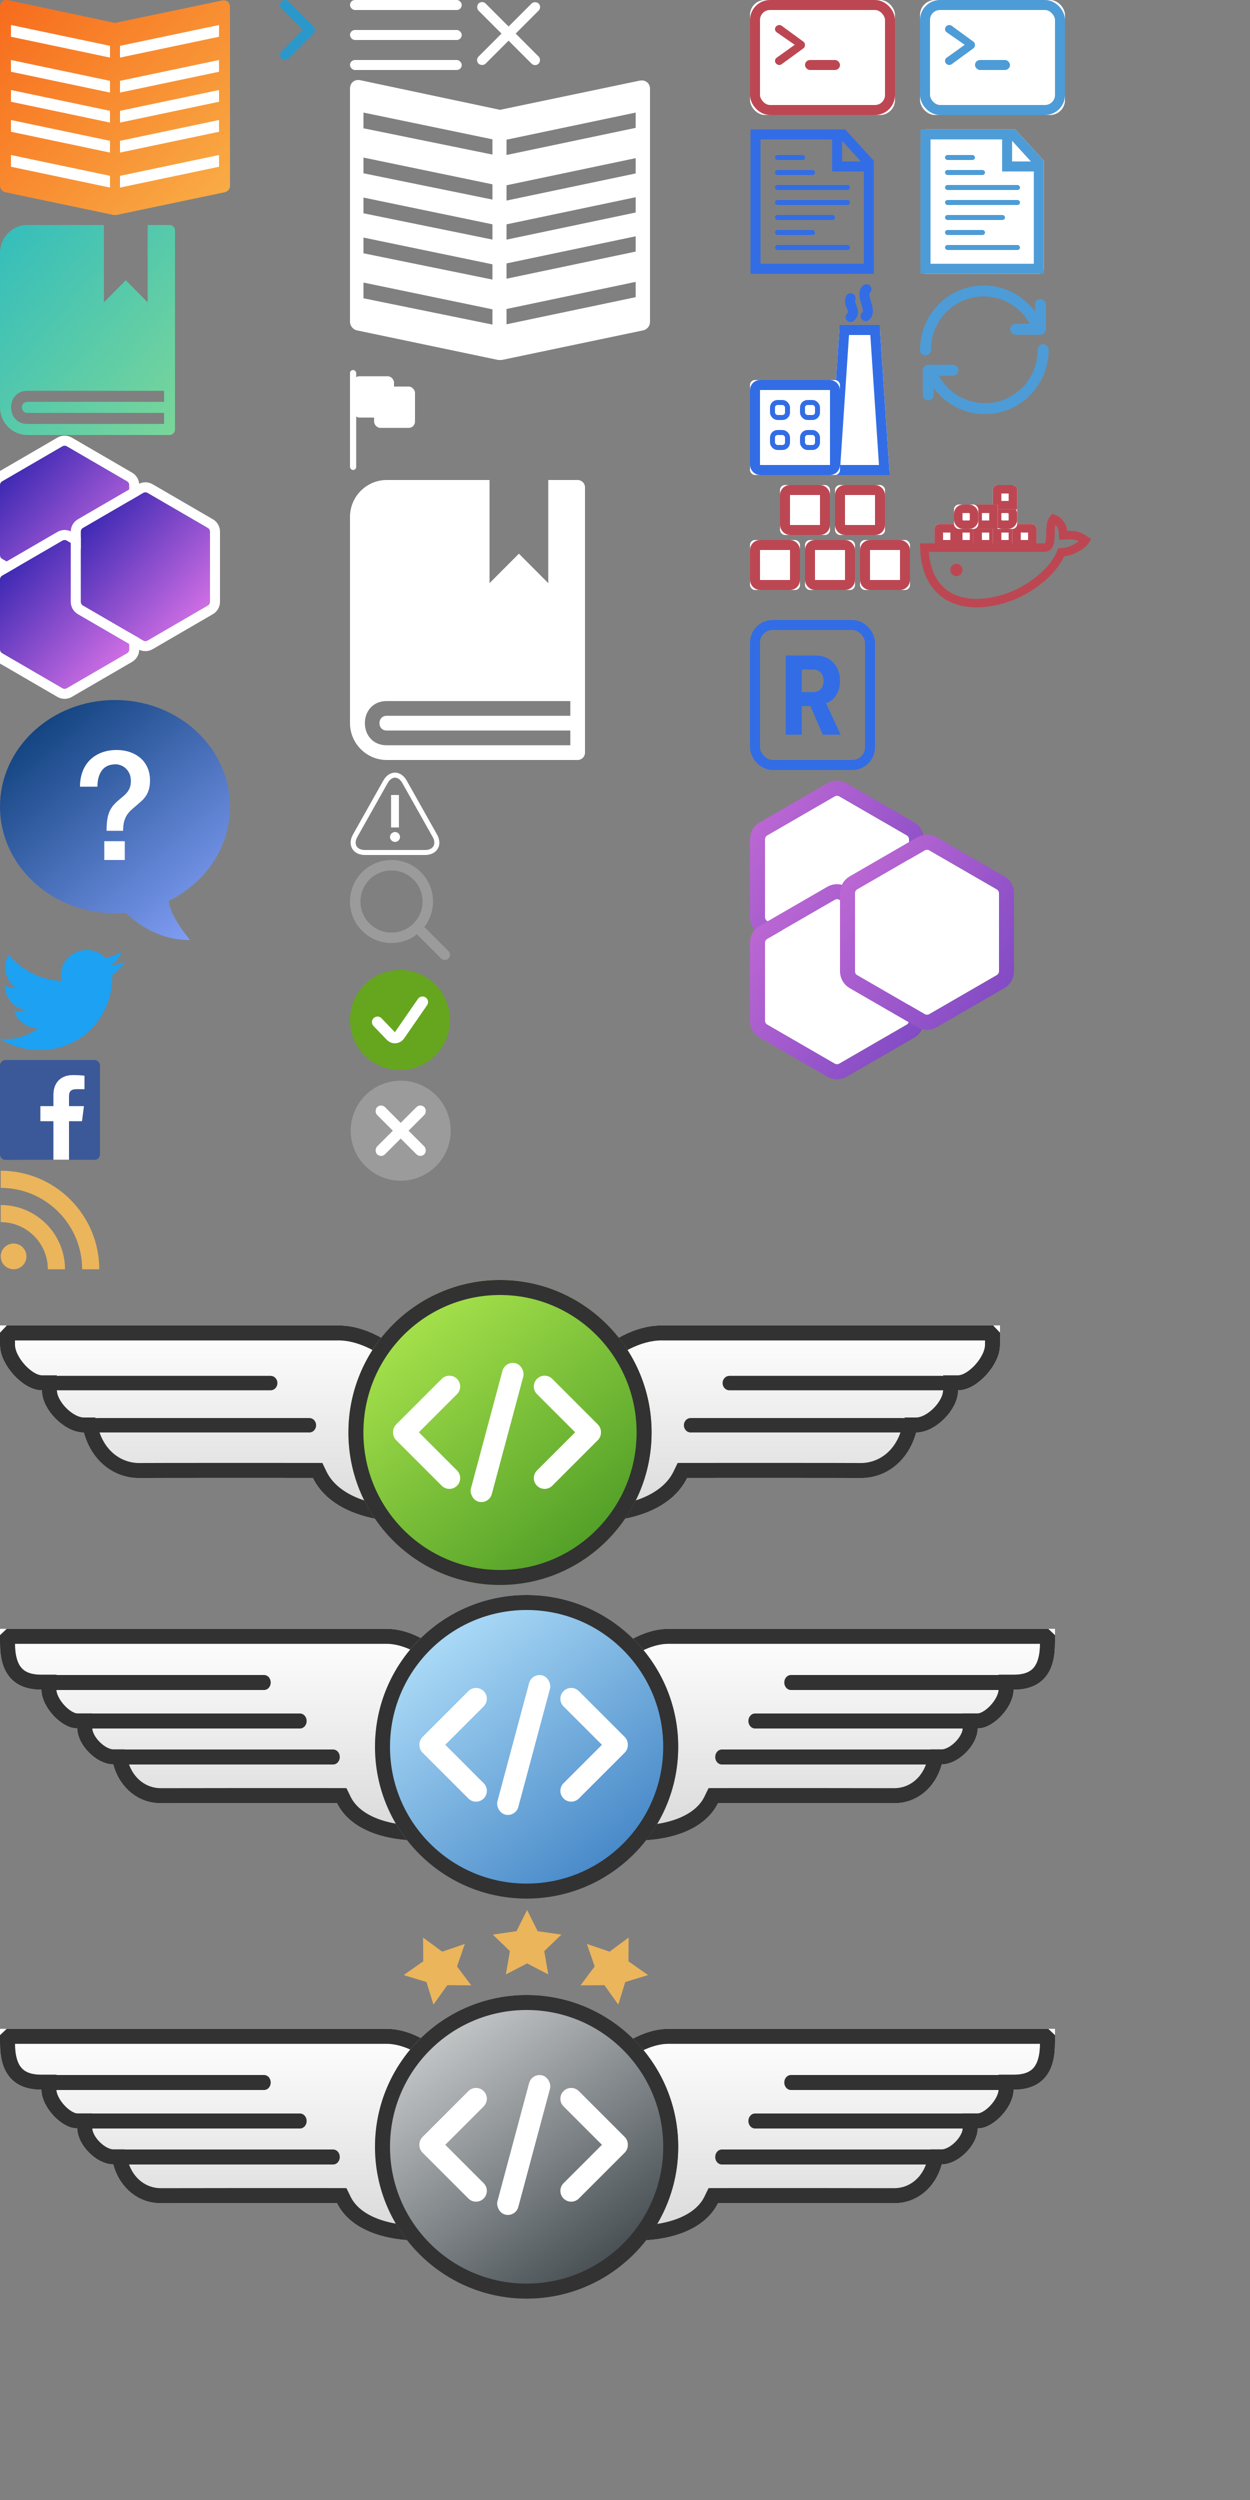 <?xml version="1.0" encoding="UTF-8"?>
<svg width="250px" height="500px" viewBox="0 0 250 500" version="1.1" xmlns="http://www.w3.org/2000/svg" xmlns:xlink="http://www.w3.org/1999/xlink">
    <rect x="0" y="0" width="250" height="500" fill="#808080" stroke="none"/>
    <!-- Generator: Sketch 46.2 (44496) - http://www.bohemiancoding.com/sketch -->
    <title>main_spritesheet</title>
    <desc>Created with Sketch.</desc>
    <defs>
        <linearGradient x1="164.287%" y1="156.928%" x2="0%" y2="0%" id="linearGradient-1">
            <stop stop-color="#FAD961" offset="0%"></stop>
            <stop stop-color="#F76B1C" offset="100%"></stop>
        </linearGradient>
        <linearGradient x1="0%" y1="0%" x2="100%" y2="100%" id="linearGradient-2">
            <stop stop-color="#33BDBC" offset="0%"></stop>
            <stop stop-color="#7AD699" offset="100%"></stop>
        </linearGradient>
        <linearGradient x1="0%" y1="0%" x2="80.439%" y2="100%" id="linearGradient-3">
            <stop stop-color="#01356D" offset="0%"></stop>
            <stop stop-color="#7F9CF3" offset="100%"></stop>
        </linearGradient>
        <linearGradient x1="11.823%" y1="0%" x2="94.182%" y2="86.988%" id="linearGradient-4">
            <stop stop-color="#3023AE" offset="0%"></stop>
            <stop stop-color="#D571E6" offset="100%"></stop>
        </linearGradient>
        <path d="M13.356,0.252 L25.417,7.261 L25.417,7.261 C25.682,7.416 25.845,7.699 25.845,8.006 L25.845,22.036 L25.845,22.036 C25.845,22.342 25.682,22.626 25.417,22.78 L13.356,29.79 L13.356,29.79 C13.088,29.946 12.757,29.946 12.49,29.79 L0.429,22.78 L0.429,22.78 C0.163,22.626 1.59872116e-14,22.342 1.33226763e-14,22.036 L3.55271368e-15,8.006 L3.55271368e-15,8.006 C3.55271368e-15,7.699 0.163,7.416 0.429,7.261 L12.49,0.252 L12.49,0.252 C12.757,0.096 13.088,0.096 13.356,0.252 Z" id="path-5"></path>
        <path d="M13.356,19.114 L25.417,26.124 L25.417,26.124 C25.682,26.278 25.845,26.562 25.845,26.869 L25.845,40.898 L25.845,40.898 C25.845,41.205 25.682,41.489 25.417,41.643 L13.356,48.653 L13.356,48.653 C13.088,48.809 12.757,48.809 12.49,48.653 L0.429,41.643 L0.429,41.643 C0.163,41.489 1.19904087e-14,41.205 1.19904087e-14,40.898 L3.55271368e-15,26.869 L3.99680289e-15,26.869 C3.99680289e-15,26.562 0.163,26.278 0.429,26.124 L12.49,19.114 L12.49,19.114 C12.757,18.959 13.088,18.959 13.356,19.114 Z" id="path-6"></path>
        <path d="M29.509,9.575 L41.571,16.584 L41.571,16.584 C41.836,16.739 41.999,17.022 41.999,17.329 L41.999,31.359 L41.999,31.359 C41.999,31.665 41.836,31.949 41.571,32.103 L29.509,39.113 L29.509,39.113 C29.242,39.269 28.911,39.269 28.644,39.113 L16.582,32.103 L16.582,32.103 C16.317,31.949 16.154,31.665 16.154,31.359 L16.154,17.329 L16.154,17.329 C16.154,17.022 16.317,16.739 16.582,16.584 L28.644,9.575 L28.644,9.575 C28.911,9.419 29.242,9.419 29.509,9.575 Z" id="path-7"></path>
        <linearGradient x1="50%" y1="0%" x2="50%" y2="100%" id="linearGradient-8">
            <stop stop-color="#FFFFFF" offset="0%"></stop>
            <stop stop-color="#D8D8D8" offset="100%"></stop>
        </linearGradient>
        <path d="M86.54,0 C58.237,1.41751928e-13 23.314,0 18.798,0 C14.282,0 7.672,2.729 3.155,8.569 C10.348,16.763 9.693,14.451 0.001,39.046 C10.651,40.135 20.562,37.553 23.959,30.5 C28.669,30.479 58.153,30.5 58.782,30.521 C62.024,30.5 67.83,28.553 69.766,21.415 C73.637,21.415 78.154,16.87 78.153,12.979 C82.024,12.979 86.54,7.787 86.54,3.894 C86.54,3.461 86.54,3.245 86.54,3.245 C86.54,2.86 86.54,1.779 86.54,0 Z" id="path-9"></path>
        <path d="M86.539,0 C58.236,1.41751928e-13 23.313,0 18.797,0 C14.281,0 7.671,2.729 3.155,8.569 C10.347,16.763 9.693,14.451 3.12638804e-13,39.046 C10.651,40.135 20.561,37.553 23.959,30.5 C28.668,30.479 58.152,30.5 58.781,30.521 C62.023,30.5 67.83,28.553 69.765,21.415 C73.636,21.415 78.153,16.87 78.152,12.979 C82.023,12.979 86.539,7.787 86.539,3.894 C86.539,3.461 86.539,3.245 86.539,3.245 C86.539,2.86 86.539,1.779 86.539,0 Z" id="path-10"></path>
        <linearGradient x1="10.574%" y1="0%" x2="91.484%" y2="100%" id="linearGradient-11">
            <stop stop-color="#B4EC51" offset="0%"></stop>
            <stop stop-color="#429321" offset="100%"></stop>
        </linearGradient>
        <ellipse id="path-12" cx="100" cy="30.497" rx="30.32" ry="30.497"></ellipse>
        <path d="M90.744,0 C66.506,1.20704886e-13 17.263,0 13.396,0 C9.528,0 3.867,2.326 1.13686838e-13,7.305 C6.16,14.29 11.124,21.17 2.823,42.136 C11.944,43.065 20.431,40.864 23.34,34.851 C27.373,34.834 58.147,34.851 58.686,34.869 C61.462,34.851 66.434,33.191 68.092,27.106 C71.407,27.106 75.275,23.232 75.274,19.915 C78.589,19.915 82.456,15.489 82.456,12.17 C87.981,12.17 90.744,9.035 90.744,2.766 C90.744,2.438 90.744,1.516 90.744,0 Z" id="path-13"></path>
        <path d="M90.744,0 C66.506,1.20704886e-13 17.263,0 13.396,0 C9.528,0 3.867,2.326 1.13686838e-13,7.305 C6.16,14.29 11.124,21.17 2.823,42.136 C11.944,43.065 20.431,40.864 23.34,34.851 C27.373,34.834 58.147,34.851 58.686,34.869 C61.462,34.851 66.434,33.191 68.092,27.106 C71.407,27.106 75.275,23.232 75.274,19.915 C78.589,19.915 82.456,15.489 82.456,12.17 C87.981,12.17 90.744,9.035 90.744,2.766 C90.744,2.438 90.744,1.516 90.744,0 Z" id="path-14"></path>
        <linearGradient x1="90.998%" y1="100%" x2="10.049%" y2="0%" id="linearGradient-15">
            <stop stop-color="#3479BF" offset="0%"></stop>
            <stop stop-color="#BDE9FF" offset="100%"></stop>
        </linearGradient>
        <ellipse id="path-16" cx="105.321" cy="30.36" rx="30.321" ry="30.36"></ellipse>
        <path d="M90.744,0 C66.506,1.20704886e-13 17.263,0 13.396,0 C9.528,0 3.867,2.326 1.13686838e-13,7.305 C6.16,14.29 11.124,21.17 2.823,42.136 C11.944,43.065 20.431,40.864 23.34,34.851 C27.373,34.834 58.147,34.851 58.686,34.869 C61.462,34.851 66.434,33.191 68.092,27.106 C71.407,27.106 75.275,23.232 75.274,19.915 C78.589,19.915 82.456,15.489 82.456,12.17 C87.981,12.17 90.744,9.035 90.744,2.766 C90.744,2.438 90.744,1.516 90.744,0 Z" id="path-17"></path>
        <path d="M90.744,0 C66.506,1.20704886e-13 17.263,0 13.396,0 C9.528,0 3.867,2.326 1.13686838e-13,7.305 C6.16,14.29 11.124,21.17 2.823,42.136 C11.944,43.065 20.431,40.864 23.34,34.851 C27.373,34.834 58.147,34.851 58.686,34.869 C61.462,34.851 66.434,33.191 68.092,27.106 C71.407,27.106 75.275,23.232 75.274,19.915 C78.589,19.915 82.456,15.489 82.456,12.17 C87.981,12.17 90.744,9.035 90.744,2.766 C90.744,2.438 90.744,1.516 90.744,0 Z" id="path-18"></path>
        <linearGradient x1="89.955%" y1="100%" x2="14.933%" y2="0%" id="linearGradient-19">
            <stop stop-color="#313A3F" offset="0%"></stop>
            <stop stop-color="#D5D7D8" offset="100%"></stop>
        </linearGradient>
        <ellipse id="path-20" cx="105.321" cy="47.36" rx="30.321" ry="30.36"></ellipse>
        <path d="M18.867,8 L24.996,8 L24.996,8 C25.522,8 25.958,8.408 25.993,8.933 L27.86,36.933 L27.86,36.933 C27.897,37.485 27.48,37.961 26.929,37.998 C26.907,37.999 26.884,38 26.862,38 L17,38 L17,38 C16.448,38 16,37.552 16,37 C16,36.978 16.001,36.956 16.002,36.933 L17.869,8.933 L17.869,8.933 C17.904,8.408 18.34,8 18.867,8 Z" id="path-21"></path>
        <rect id="path-22" x="0" y="19" width="18" height="19" rx="1"></rect>
        <rect id="path-23" x="4" y="23" width="4" height="4" rx="1"></rect>
        <rect id="path-24" x="4" y="29" width="4" height="4" rx="1"></rect>
        <rect id="path-25" x="10" y="23" width="4" height="4" rx="1"></rect>
        <rect id="path-26" x="10" y="29" width="4" height="4" rx="1"></rect>
        <rect id="path-27" x="0" y="11" width="10" height="10" rx="1"></rect>
        <rect id="path-28" x="11" y="11" width="10" height="10" rx="1"></rect>
        <rect id="path-29" x="22" y="11" width="10" height="10" rx="1"></rect>
        <rect id="path-30" x="6" y="0" width="10" height="10" rx="1"></rect>
        <rect id="path-31" x="17" y="0" width="10" height="10" rx="1"></rect>
        <path d="M0.983,7.816 L4.857,7.816 L4.857,12.701 L0,12.701 L0,8.799 L1.11022302e-16,8.799 C4.45371888e-17,8.256 0.44,7.816 0.983,7.816 Z" id="path-32"></path>
        <rect id="path-33" x="3.886" y="7.816" width="4.857" height="4.885"></rect>
        <rect id="path-34" x="7.771" y="7.816" width="4.857" height="4.885"></rect>
        <rect id="path-35" x="11.657" y="7.816" width="4.857" height="4.885"></rect>
        <path d="M15.543,7.816 L19.417,7.816 L19.417,7.816 C19.96,7.816 20.4,8.256 20.4,8.799 L20.4,12.701 L15.543,12.701 L15.543,7.816 Z" id="path-36"></path>
        <rect id="path-37" x="11.657" y="3.908" width="4.857" height="4.885" rx="0.983"></rect>
        <path d="M12.64,0 L15.531,0 L15.531,1.11022302e-16 C16.074,1.1294632e-17 16.514,0.44 16.514,0.983 L16.514,4.885 L11.657,4.885 L11.657,0.983 L11.657,0.983 C11.657,0.44 12.097,2.10749973e-16 12.64,1.11022302e-16 Z" id="path-38"></path>
        <rect id="path-39" x="7.771" y="3.908" width="4.857" height="4.885"></rect>
        <rect id="path-40" x="3.886" y="3.908" width="4.857" height="4.885" rx="0.983"></rect>
        <rect id="path-41" x="0" y="0" width="29" height="23" rx="3"></rect>
        <path d="M19.042,0.878 L1.076,0.878 L1.076,0.878 C0.539,0.878 0.103,1.313 0.103,1.85 L0.103,28.779 L0.103,28.779 C0.103,29.316 0.539,29.752 1.076,29.752 L23.788,29.752 L23.788,29.752 C24.325,29.752 24.76,29.316 24.76,28.779 L24.76,7.158 L19.042,0.878 Z" id="path-42"></path>
        <rect id="path-43" x="0" y="0" width="29" height="23" rx="3"></rect>
        <linearGradient x1="230.326%" y1="191.133%" x2="-18.642%" y2="0%" id="linearGradient-44">
            <stop stop-color="#3023AE" offset="0%"></stop>
            <stop stop-color="#C86DD7" offset="100%"></stop>
        </linearGradient>
        <path d="M14.831,0.249 L28.37,8.076 L28.37,8.076 C28.636,8.23 28.8,8.514 28.8,8.822 L28.8,24.478 L28.8,24.478 C28.8,24.786 28.636,25.07 28.37,25.224 L14.831,33.051 L14.831,33.051 C14.564,33.205 14.236,33.205 13.969,33.051 L0.43,25.224 L0.43,25.224 C0.164,25.07 1.28785871e-14,24.786 1.28785871e-14,24.478 L3.99680289e-15,8.822 L3.55271368e-15,8.822 C2.66453526e-15,8.514 0.164,8.23 0.43,8.076 L13.969,0.249 L13.969,0.249 C14.236,0.095 14.564,0.095 14.831,0.249 Z" id="path-45"></path>
        <path d="M14.831,20.949 L28.37,28.776 L28.37,28.776 C28.636,28.93 28.8,29.214 28.8,29.522 L28.8,45.178 L28.8,45.178 C28.8,45.486 28.636,45.77 28.37,45.924 L14.831,53.751 L14.831,53.751 C14.564,53.905 14.236,53.905 13.969,53.751 L0.43,45.924 L0.43,45.924 C0.164,45.77 1.687539e-14,45.486 1.55431223e-14,45.178 L3.99680289e-15,29.522 L4.4408921e-15,29.522 C4.4408921e-15,29.214 0.164,28.93 0.43,28.776 L13.969,20.949 L13.969,20.949 C14.236,20.795 14.564,20.795 14.831,20.949 Z" id="path-46"></path>
        <path d="M32.831,11.049 L46.37,18.876 L46.37,18.876 C46.636,19.03 46.8,19.314 46.8,19.622 L46.8,35.278 L46.8,35.278 C46.8,35.586 46.636,35.87 46.37,36.024 L32.831,43.851 L32.831,43.851 C32.564,44.005 32.236,44.005 31.969,43.851 L18.43,36.024 L18.43,36.024 C18.164,35.87 18,35.586 18,35.278 L18,19.622 L18,19.622 C18,19.314 18.164,19.03 18.43,18.876 L31.969,11.049 L31.969,11.049 C32.236,10.895 32.564,10.895 32.831,11.049 Z" id="path-47"></path>
    </defs>
    <g id="Page-1" stroke="none" stroke-width="1" fill="none" fill-rule="evenodd">
        <g id="main_spritesheet">
            <g id="Group-12">
                <path d="M44.467,0.088 L23,4.581 L1.533,0.023 C0.645,-0.128 0,0.473 0,1.326 L0,37.14 C0,37.726 0.447,38.312 1.022,38.442 L22.744,43 L22.744,43 C22.895,43 23.091,43 23.256,43 L23.256,43 L44.978,38.442 C45.552,38.312 46,37.791 46,37.14 L46,1.326 C46,0.557 45.36,-0.063 44.467,0.088 Z" id="Shape" fill="url(#linearGradient-1)" fill-rule="nonzero"></path>
                <g id="Group-5" transform="translate(24, 5)" fill="#FFFFFF">
                    <polygon id="Path" points="19.806 15.35 0 19.517 0 17.167 19.806 13"></polygon>
                    <polygon id="Path-Copy-3" points="19.806 21.35 0 25.517 0 23.167 19.806 19"></polygon>
                    <polygon id="Path-Copy-4" points="19.806 28.35 0 32.517 0 30.167 19.806 26"></polygon>
                    <polygon id="Path-Copy" points="19.806 9.35 0 13.517 0 11.167 19.806 7"></polygon>
                    <polygon id="Path-Copy-2" points="19.806 2.35 0 6.517 0 4.167 19.806 0"></polygon>
                </g>
                <g id="Group-5" transform="translate(12, 21.5) scale(-1, 1) translate(-12, -21.5) translate(2, 5)" fill="#FFFFFF">
                    <polygon id="Path" points="19.806 15.35 0 19.517 0 17.167 19.806 13"></polygon>
                    <polygon id="Path-Copy-3" points="19.806 21.35 0 25.517 0 23.167 19.806 19"></polygon>
                    <polygon id="Path-Copy-4" points="19.806 28.35 0 32.517 0 30.167 19.806 26"></polygon>
                    <polygon id="Path-Copy" points="19.806 9.35 0 13.517 0 11.167 19.806 7"></polygon>
                    <polygon id="Path-Copy-2" points="19.806 2.35 0 6.517 0 4.167 19.806 0"></polygon>
                </g>
            </g>
            <path d="M33.906,45 L29.531,45 L29.531,60.474 L25.156,56.053 L20.781,60.474 L20.781,45 L5.469,45 C2.461,45 0,47.487 0,50.526 L0,81.474 C0,84.513 2.461,87 5.469,87 L33.906,87 C34.508,87 35,86.503 35,85.895 C35,75.877 35,69.206 35,46.105 C35,45.497 34.508,45 33.906,45 Z M32.812,80.368 L5.469,80.368 C4.023,80.368 4.021,82.579 5.469,82.579 L32.812,82.579 L32.812,84.789 L5.469,84.789 C1.133,84.789 1.125,78.158 5.469,78.158 L32.812,78.158 L32.812,80.368 Z" id="Shape" fill="url(#linearGradient-2)" fill-rule="nonzero"></path>
            <g id="Group-4" transform="translate(0, 140)">
                <path d="M46,21.329 C46,9.55 35.702,0 23,0 C10.297,0 0,9.55 0,21.329 C0,33.109 10.297,42.658 23,42.658 C23.735,42.658 24.46,42.623 25.177,42.56 C27.388,44.743 31.764,48.037 38.025,48 C38.025,48 34.181,43.581 33.727,40.196 C41.024,36.621 46,29.516 46,21.329" id="Path" fill="url(#linearGradient-3)"></path>
                <path d="M20.86,28.238 L24.956,28.238 L24.956,32 L20.86,32 L20.86,28.238 Z M16,17.343 C16,16.24 16.168,15.237 16.504,14.334 C16.841,13.431 17.33,12.658 17.972,12.016 C18.614,11.374 19.388,10.878 20.295,10.527 C21.202,10.176 22.215,10 23.336,10 C24.274,10 25.145,10.135 25.95,10.406 C26.755,10.677 27.458,11.068 28.059,11.58 C28.66,12.092 29.134,12.729 29.48,13.491 C29.827,14.254 30,15.116 30,16.079 C30,16.782 29.924,17.389 29.771,17.9 C29.618,18.412 29.414,18.853 29.159,19.224 C28.905,19.596 28.614,19.927 28.288,20.218 C27.962,20.508 27.636,20.794 27.31,21.075 C26.923,21.396 26.566,21.707 26.24,22.008 C25.914,22.309 25.629,22.645 25.384,23.016 C25.14,23.388 24.951,23.824 24.819,24.326 C24.686,24.827 24.62,25.439 24.62,26.161 L21.319,26.161 C21.319,25.279 21.365,24.531 21.456,23.919 C21.548,23.307 21.696,22.771 21.9,22.309 C22.103,21.848 22.353,21.441 22.648,21.09 C22.944,20.739 23.295,20.393 23.703,20.052 C24.029,19.771 24.34,19.51 24.635,19.269 C24.931,19.029 25.196,18.763 25.43,18.472 C25.664,18.181 25.848,17.855 25.98,17.494 C26.113,17.133 26.179,16.701 26.179,16.2 C26.179,15.598 26.072,15.081 25.858,14.65 C25.644,14.218 25.384,13.872 25.079,13.611 C24.773,13.351 24.447,13.16 24.1,13.04 C23.754,12.919 23.448,12.859 23.183,12.859 C21.92,12.859 20.988,13.265 20.386,14.078 C19.785,14.891 19.485,15.979 19.485,17.343 L16,17.343 Z" id="?" fill="#FFFFFF"></path>
            </g>
            <g id="Group-2" transform="translate(0, 89)">
                <g id="Polygon">
                    <use fill="url(#linearGradient-4)" fill-rule="evenodd" xlink:href="#path-5"></use>
                    <path stroke="#FFFFFF" stroke-width="2" d="M13.858,-0.613 L25.919,6.397 C26.493,6.73 26.845,7.343 26.845,8.006 L26.845,22.036 C26.845,22.699 26.493,23.312 25.919,23.645 L13.858,30.655 C13.28,30.991 12.566,30.991 11.987,30.655 L-0.074,23.645 C-0.647,23.312 -1,22.699 -1,22.036 L-1,8.006 C-1,7.343 -0.647,6.73 -0.074,6.397 L11.987,-0.613 C12.566,-0.949 13.28,-0.949 13.858,-0.613 Z"></path>
                </g>
                <g id="Polygon-Copy-2">
                    <use fill="url(#linearGradient-4)" fill-rule="evenodd" xlink:href="#path-6"></use>
                    <path stroke="#FFFFFF" stroke-width="2" d="M13.858,18.25 L25.919,25.26 C26.493,25.593 26.845,26.206 26.845,26.869 L26.845,40.898 C26.845,41.562 26.493,42.175 25.919,42.508 L13.858,49.518 C13.28,49.854 12.566,49.854 11.987,49.518 L-0.074,42.508 C-0.647,42.175 -1,41.562 -1,40.898 L-1,26.869 C-1,26.206 -0.647,25.593 -0.074,25.26 L11.987,18.25 C12.566,17.914 13.28,17.914 13.858,18.25 Z"></path>
                </g>
                <g id="Polygon-Copy">
                    <use fill="url(#linearGradient-4)" fill-rule="evenodd" xlink:href="#path-7"></use>
                    <path stroke="#FFFFFF" stroke-width="2" d="M30.012,8.71 L42.073,15.72 C42.646,16.053 42.999,16.666 42.999,17.329 L42.999,31.359 C42.999,32.022 42.646,32.635 42.073,32.968 L30.012,39.978 C29.434,40.314 28.719,40.314 28.141,39.978 L16.08,32.968 C15.507,32.635 15.154,32.022 15.154,31.359 L15.154,17.329 C15.154,16.666 15.507,16.053 16.08,15.72 L28.141,8.71 C28.719,8.374 29.434,8.374 30.012,8.71 Z"></path>
                </g>
            </g>
            <g id="Group-3" transform="translate(0, 256)">
                <g id="Group" transform="translate(156.5, 29.085) scale(-1, 1) translate(-156.5, -29.085) translate(113, 9.085)">
                    <g id="Path-2-Copy" transform="translate(43.27, 19.643) scale(-1, 1) translate(-43.27, -19.643) ">
                        <use fill="url(#linearGradient-8)" fill-rule="evenodd" xlink:href="#path-9"></use>
                        <path stroke="#323232" stroke-width="3" d="M84.52,1.5 C78.771,1.5 78.084,1.5 70.937,1.5 L18.798,1.5 C14.442,1.5 8.954,4.141 5.123,8.537 C7.992,11.805 7.691,11.474 8.343,12.553 C9.346,14.21 9.674,15.811 9.397,17.858 C9.153,19.658 8.461,21.832 6.992,25.605 C6.495,26.881 3.766,33.646 2.143,37.714 C12.082,38.301 19.916,35.436 22.608,29.849 L23.015,29.004 L23.953,29 C28.521,28.98 58.147,28.999 58.773,29.021 C62.819,28.995 66.881,26.321 68.318,21.022 L68.618,19.915 L69.766,19.915 C72.806,19.915 76.654,16.044 76.653,12.979 L76.652,11.479 L78.153,11.479 C81.072,11.479 85.04,7.088 85.04,3.894 L85.04,3.245 C85.04,2.747 85.04,2.517 85.04,2.05 L84.52,1.5 Z"></path>
                    </g>
                    <path d="M61.871,18.521 L19.419,18.521 C18.671,18.521 18.065,19.168 18.065,19.966 C18.065,20.764 18.671,21.411 19.419,21.411 L61.871,21.411 C62.619,21.411 63.226,20.764 63.226,19.966 C63.226,19.168 62.619,18.521 61.871,18.521 Z" id="Path-3-Copy-3" fill="#323232" fill-rule="nonzero" transform="translate(40.645, 19.966) scale(-1, 1) translate(-40.645, -19.966) "></path>
                    <path d="M54.129,10.085 L11.677,10.085 C10.929,10.085 10.323,10.732 10.323,11.53 C10.323,12.328 10.929,12.975 11.677,12.975 L54.129,12.975 C54.877,12.975 55.484,12.328 55.484,11.53 C55.484,10.732 54.877,10.085 54.129,10.085 Z" id="Path-3-Copy-4" fill="#323232" fill-rule="nonzero" transform="translate(32.903, 11.53) scale(-1, 1) translate(-32.903, -11.53) "></path>
                </g>
                <g id="Group" transform="translate(0, 9.085)">
                    <g id="Path-2-Copy" transform="translate(43.27, 19.643) scale(-1, 1) translate(-43.27, -19.643) ">
                        <use fill="url(#linearGradient-8)" fill-rule="evenodd" xlink:href="#path-10"></use>
                        <path stroke="#323232" stroke-width="3" d="M84.519,1.5 C78.77,1.5 78.083,1.5 70.936,1.5 L18.797,1.5 C14.441,1.5 8.954,4.141 5.122,8.537 C7.991,11.805 7.69,11.474 8.343,12.553 C9.346,14.21 9.673,15.811 9.396,17.858 C9.152,19.658 8.46,21.832 6.991,25.605 C6.494,26.881 3.765,33.646 2.142,37.714 C12.081,38.301 19.916,35.436 22.607,29.849 L23.014,29.004 L23.952,29 C28.521,28.98 58.146,28.999 58.772,29.021 C62.819,28.995 66.881,26.321 68.317,21.022 L68.618,19.915 L69.765,19.915 C72.805,19.915 76.653,16.044 76.652,12.979 L76.652,11.479 L78.152,11.479 C81.071,11.479 85.039,7.088 85.039,3.894 L85.039,3.245 C85.039,2.747 85.039,2.517 85.039,2.05 L84.519,1.5 Z"></path>
                    </g>
                    <path d="M61.871,18.521 L19.419,18.521 C18.671,18.521 18.065,19.168 18.065,19.966 C18.065,20.764 18.671,21.411 19.419,21.411 L61.871,21.411 C62.619,21.411 63.226,20.764 63.226,19.966 C63.226,19.168 62.619,18.521 61.871,18.521 Z" id="Path-3-Copy-3" fill="#323232" fill-rule="nonzero" transform="translate(40.645, 19.966) scale(-1, 1) translate(-40.645, -19.966) "></path>
                    <path d="M54.129,10.085 L11.677,10.085 C10.929,10.085 10.323,10.732 10.323,11.53 C10.323,12.328 10.929,12.975 11.677,12.975 L54.129,12.975 C54.877,12.975 55.484,12.328 55.484,11.53 C55.484,10.732 54.877,10.085 54.129,10.085 Z" id="Path-3-Copy-4" fill="#323232" fill-rule="nonzero" transform="translate(32.903, 11.53) scale(-1, 1) translate(-32.903, -11.53) "></path>
                </g>
                <g id="Oval">
                    <use fill="url(#linearGradient-11)" fill-rule="evenodd" xlink:href="#path-12"></use>
                    <ellipse stroke="#323232" stroke-width="3" cx="100" cy="30.497" rx="28.82" ry="28.997"></ellipse>
                </g>
                <g id="Group-2" transform="translate(78.71, 15.574)" fill="#FFFFFF">
                    <path d="M5.061,14.886 L12.694,7.254 C13.537,6.411 13.537,5.043 12.694,4.2 L12.694,4.2 L12.694,4.2 C11.85,3.357 10.483,3.357 9.639,4.2 L9.639,4.2 L0.531,13.309 C0.096,13.743 -0.115,14.317 -0.101,14.886 C-0.115,15.456 0.096,16.029 0.531,16.464 L9.639,25.573 L9.639,25.573 C10.483,26.416 11.85,26.416 12.694,25.573 L12.694,25.573 L12.694,25.573 C13.537,24.729 13.537,23.362 12.694,22.518 L5.061,14.886 Z" id="Combined-Shape"></path>
                    <path d="M33.218,14.886 L40.85,7.254 C41.694,6.411 41.694,5.043 40.85,4.2 L40.85,4.2 L40.85,4.2 C40.007,3.357 38.639,3.357 37.796,4.2 L37.796,4.2 L28.687,13.309 C28.253,13.743 28.042,14.317 28.055,14.886 C28.042,15.456 28.253,16.029 28.687,16.464 L37.796,25.573 L37.796,25.573 C38.639,26.416 40.007,26.416 40.85,25.573 L40.85,25.573 L40.85,25.573 C41.694,24.729 41.694,23.362 40.85,22.518 L33.218,14.886 Z" id="Combined-Shape" transform="translate(34.769, 14.886) scale(-1, 1) translate(-34.769, -14.886) "></path>
                    <rect id="Rectangle-21" transform="translate(20.711, 14.926) rotate(15) translate(-20.711, -14.926) " x="18.552" y="0.591" width="4.319" height="28.668" rx="2.16"></rect>
                </g>
            </g>
            <g id="Group-3-Copy" transform="translate(0, 319)">
                <g id="Group" transform="translate(0, 6.766)">
                    <g id="Path-2-Copy" transform="translate(45.372, 21.17) scale(-1, 1) translate(-45.372, -21.17) ">
                        <use fill="url(#linearGradient-8)" fill-rule="evenodd" xlink:href="#path-13"></use>
                        <path stroke="#323232" stroke-width="3" d="M88.806,1.5 C76.21,1.5 75.425,1.5 58.597,1.5 L13.396,1.5 C9.774,1.5 5.204,3.668 1.969,7.284 C5.704,11.649 7.476,14.742 8.309,19.202 C9.352,24.789 8.35,31.677 4.946,40.795 C13.248,41.222 19.757,38.813 21.99,34.198 L22.398,33.355 L23.334,33.351 C27.273,33.334 58.149,33.35 58.676,33.369 C62.052,33.347 65.442,31.126 66.644,26.712 L66.946,25.606 L68.092,25.606 C70.577,25.606 73.775,22.404 73.774,19.915 L73.774,18.415 L75.274,18.415 C77.651,18.415 80.956,14.775 80.956,12.17 L80.956,10.67 L82.456,10.67 C87.108,10.67 89.244,8.246 89.244,2.766 C89.244,2.405 89.244,2.209 89.244,1.914 L88.806,1.5 Z"></path>
                    </g>
                    <path d="M66.631,24.134 L25.083,24.134 C24.351,24.134 23.757,24.806 23.757,25.634 C23.757,26.462 24.351,27.134 25.083,27.134 L66.631,27.134 C67.363,27.134 67.957,26.462 67.957,25.634 C67.957,24.806 67.363,24.134 66.631,24.134 Z" id="Path-3-Copy-3" fill="#323232" fill-rule="nonzero" transform="translate(45.857, 25.634) scale(-1, 1) translate(-45.857, -25.634) "></path>
                    <path d="M60.004,16.934 L18.456,16.934 C17.724,16.934 17.13,17.606 17.13,18.434 C17.13,19.262 17.724,19.934 18.456,19.934 L60.004,19.934 C60.736,19.934 61.33,19.262 61.33,18.434 C61.33,17.606 60.736,16.934 60.004,16.934 Z" id="Path-3-Copy-4" fill="#323232" fill-rule="nonzero" transform="translate(39.23, 18.434) scale(-1, 1) translate(-39.23, -18.434) "></path>
                    <path d="M52.819,9.234 L11.271,9.234 C10.538,9.234 9.945,9.906 9.945,10.734 C9.945,11.562 10.538,12.234 11.271,12.234 L52.819,12.234 C53.551,12.234 54.145,11.562 54.145,10.734 C54.145,9.906 53.551,9.234 52.819,9.234 Z" id="Path-3-Copy-5" fill="#323232" fill-rule="nonzero" transform="translate(32.045, 10.734) scale(-1, 1) translate(-32.045, -10.734) "></path>
                </g>
                <g id="Group" transform="translate(165.5, 28.266) scale(-1, 1) translate(-165.5, -28.266) translate(120, 6.766)">
                    <g id="Path-2-Copy" transform="translate(45.372, 21.17) scale(-1, 1) translate(-45.372, -21.17) ">
                        <use fill="url(#linearGradient-8)" fill-rule="evenodd" xlink:href="#path-14"></use>
                        <path stroke="#323232" stroke-width="3" d="M88.806,1.5 C76.21,1.5 75.425,1.5 58.597,1.5 L13.396,1.5 C9.774,1.5 5.204,3.668 1.969,7.284 C5.704,11.649 7.476,14.742 8.309,19.202 C9.352,24.789 8.35,31.677 4.946,40.795 C13.248,41.222 19.757,38.813 21.99,34.198 L22.398,33.355 L23.334,33.351 C27.273,33.334 58.149,33.35 58.676,33.369 C62.052,33.347 65.442,31.126 66.644,26.712 L66.946,25.606 L68.092,25.606 C70.577,25.606 73.775,22.404 73.774,19.915 L73.774,18.415 L75.274,18.415 C77.651,18.415 80.956,14.775 80.956,12.17 L80.956,10.67 L82.456,10.67 C87.108,10.67 89.244,8.246 89.244,2.766 C89.244,2.405 89.244,2.209 89.244,1.914 L88.806,1.5 Z"></path>
                    </g>
                    <path d="M66.631,24.134 L25.083,24.134 C24.351,24.134 23.757,24.806 23.757,25.634 C23.757,26.462 24.351,27.134 25.083,27.134 L66.631,27.134 C67.363,27.134 67.957,26.462 67.957,25.634 C67.957,24.806 67.363,24.134 66.631,24.134 Z" id="Path-3-Copy-3" fill="#323232" fill-rule="nonzero" transform="translate(45.857, 25.634) scale(-1, 1) translate(-45.857, -25.634) "></path>
                    <path d="M60.001,16.934 L18.453,16.934 C17.721,16.934 17.127,17.606 17.127,18.434 C17.127,19.262 17.721,19.934 18.453,19.934 L60.001,19.934 C60.733,19.934 61.327,19.262 61.327,18.434 C61.327,17.606 60.733,16.934 60.001,16.934 Z" id="Path-3-Copy-4" fill="#323232" fill-rule="nonzero" transform="translate(39.227, 18.434) scale(-1, 1) translate(-39.227, -18.434) "></path>
                    <path d="M52.819,9.234 L11.271,9.234 C10.538,9.234 9.945,9.906 9.945,10.734 C9.945,11.562 10.538,12.234 11.271,12.234 L52.819,12.234 C53.551,12.234 54.145,11.562 54.145,10.734 C54.145,9.906 53.551,9.234 52.819,9.234 Z" id="Path-3-Copy-5" fill="#323232" fill-rule="nonzero" transform="translate(32.045, 10.734) scale(-1, 1) translate(-32.045, -10.734) "></path>
                </g>
                <g id="Oval">
                    <use fill="url(#linearGradient-15)" fill-rule="evenodd" xlink:href="#path-16"></use>
                    <ellipse stroke="#323232" stroke-width="3" cx="105.321" cy="30.36" rx="28.821" ry="28.86"></ellipse>
                </g>
                <g id="Group-2" transform="translate(84, 15)" fill="#FFFFFF">
                    <path d="M5.053,14.961 L12.734,7.28 C13.579,6.435 13.579,5.066 12.734,4.221 L12.734,4.221 L12.734,4.221 C11.889,3.376 10.52,3.376 9.675,4.221 L9.675,4.221 L0.51,13.386 C0.077,13.82 -0.134,14.392 -0.123,14.961 C-0.134,15.529 0.077,16.102 0.51,16.536 L9.675,25.7 C10.52,26.545 11.889,26.545 12.734,25.7 C13.579,24.856 13.579,23.486 12.734,22.641 L5.053,14.961 Z" id="Combined-Shape"></path>
                    <path d="M33.253,14.961 L40.934,7.28 C41.779,6.435 41.779,5.066 40.934,4.221 L40.934,4.221 L40.934,4.221 C40.089,3.376 38.72,3.376 37.875,4.221 L37.875,4.221 L28.71,13.386 C28.277,13.82 28.066,14.392 28.077,14.961 C28.066,15.529 28.277,16.102 28.71,16.536 L37.875,25.7 C38.72,26.545 40.089,26.545 40.934,25.7 L40.934,25.7 L40.934,25.7 C41.779,24.856 41.779,23.486 40.934,22.641 L33.253,14.961 Z" id="Combined-Shape" transform="translate(34.822, 14.961) scale(-1, 1) translate(-34.822, -14.961) "></path>
                    <rect id="Rectangle-21" transform="translate(20.743, 15) rotate(15) translate(-20.743, -15) " x="18.58" y="0.594" width="4.326" height="28.812" rx="2.163"></rect>
                </g>
            </g>
            <g id="Group" transform="translate(0, 234)" fill-rule="nonzero" fill="#EBB55C">
                <circle id="Oval" cx="2.718" cy="17.282" r="2.571"></circle>
                <path d="M0.148,7.002 L0.148,10.428 C5.344,10.428 9.572,14.656 9.572,19.852 L12.999,19.852 C12.999,12.766 7.233,7.002 0.148,7.002 Z" id="Shape"></path>
                <path d="M0.148,0.148 L0.148,3.575 C9.123,3.575 16.425,10.877 16.425,19.852 L19.852,19.852 C19.852,8.987 11.013,0.148 0.148,0.148 Z" id="Shape"></path>
            </g>
            <path d="M7.853,210 C17.287,210 22.449,202.303 22.449,195.64 C22.449,195.423 22.449,195.207 22.439,194.99 C23.439,194.281 24.31,193.386 25,192.372 C24.08,192.776 23.089,193.041 22.049,193.169 C23.109,192.549 23.92,191.555 24.31,190.374 C23.319,190.955 22.219,191.368 21.048,191.594 C20.108,190.61 18.778,190 17.307,190 C14.476,190 12.175,192.264 12.175,195.049 C12.175,195.443 12.225,195.827 12.305,196.201 C8.043,195.994 4.262,193.976 1.731,190.925 C1.291,191.673 1.04,192.539 1.04,193.465 C1.04,195.217 1.951,196.762 3.321,197.667 C2.481,197.638 1.691,197.411 1,197.037 C1,197.057 1,197.077 1,197.106 C1,199.547 2.771,201.594 5.112,202.057 C4.682,202.175 4.232,202.234 3.762,202.234 C3.431,202.234 3.111,202.205 2.801,202.146 C3.451,204.154 5.352,205.61 7.593,205.65 C5.832,207.008 3.621,207.815 1.22,207.815 C0.81,207.815 0.4,207.795 0,207.746 C2.261,209.163 4.962,210 7.853,210" id="Shape" fill="#1DA1F2" fill-rule="nonzero"></path>
            <g id="Group-10" transform="translate(0, 212)">
                <polygon id="Fill-55" fill="#FFFFFF" points="4.314 19.937 18.758 19.937 18.758 2.157 4.314 2.157"></polygon>
                <path d="M18.896,0 L1.104,0 C0.494,0 0,0.494 0,1.103 L0,18.874 C0,19.483 0.494,19.977 1.104,19.977 L10.683,19.977 L10.683,12.241 L8.076,12.241 L8.076,9.226 L10.683,9.226 L10.683,7.003 C10.683,4.422 12.26,3.017 14.565,3.017 C15.669,3.017 16.617,3.099 16.894,3.136 L16.894,5.833 L15.295,5.833 C14.042,5.833 13.8,6.428 13.8,7.301 L13.8,9.226 L16.788,9.226 L16.399,12.241 L13.8,12.241 L13.8,19.977 L18.896,19.977 C19.506,19.977 20,19.483 20,18.874 L20,1.103 C20,0.494 19.506,0 18.896,0" id="Fill-56" fill="#3B5998"></path>
            </g>
            <g id="Group-3-Copy-2" transform="translate(0, 382)">
                <g id="Group" transform="translate(0, 23.766)">
                    <g id="Path-2-Copy" transform="translate(45.372, 21.17) scale(-1, 1) translate(-45.372, -21.17) ">
                        <use fill="url(#linearGradient-8)" fill-rule="evenodd" xlink:href="#path-17"></use>
                        <path stroke="#323232" stroke-width="3" d="M88.806,1.5 C76.21,1.5 75.425,1.5 58.597,1.5 L13.396,1.5 C9.774,1.5 5.204,3.668 1.969,7.284 C5.704,11.649 7.476,14.742 8.309,19.202 C9.352,24.789 8.35,31.677 4.946,40.795 C13.248,41.222 19.757,38.813 21.99,34.198 L22.398,33.355 L23.334,33.351 C27.273,33.334 58.149,33.35 58.676,33.369 C62.052,33.347 65.442,31.126 66.644,26.712 L66.946,25.606 L68.092,25.606 C70.577,25.606 73.775,22.404 73.774,19.915 L73.774,18.415 L75.274,18.415 C77.651,18.415 80.956,14.775 80.956,12.17 L80.956,10.67 L82.456,10.67 C87.108,10.67 89.244,8.246 89.244,2.766 C89.244,2.405 89.244,2.209 89.244,1.914 L88.806,1.5 Z"></path>
                    </g>
                    <path d="M66.631,24.134 L25.083,24.134 C24.351,24.134 23.757,24.806 23.757,25.634 C23.757,26.462 24.351,27.134 25.083,27.134 L66.631,27.134 C67.363,27.134 67.957,26.462 67.957,25.634 C67.957,24.806 67.363,24.134 66.631,24.134 Z" id="Path-3-Copy-3" fill="#323232" fill-rule="nonzero" transform="translate(45.857, 25.634) scale(-1, 1) translate(-45.857, -25.634) "></path>
                    <path d="M60.004,16.934 L18.456,16.934 C17.724,16.934 17.13,17.606 17.13,18.434 C17.13,19.262 17.724,19.934 18.456,19.934 L60.004,19.934 C60.736,19.934 61.33,19.262 61.33,18.434 C61.33,17.606 60.736,16.934 60.004,16.934 Z" id="Path-3-Copy-4" fill="#323232" fill-rule="nonzero" transform="translate(39.23, 18.434) scale(-1, 1) translate(-39.23, -18.434) "></path>
                    <path d="M52.819,9.234 L11.271,9.234 C10.538,9.234 9.945,9.906 9.945,10.734 C9.945,11.562 10.538,12.234 11.271,12.234 L52.819,12.234 C53.551,12.234 54.145,11.562 54.145,10.734 C54.145,9.906 53.551,9.234 52.819,9.234 Z" id="Path-3-Copy-5" fill="#323232" fill-rule="nonzero" transform="translate(32.045, 10.734) scale(-1, 1) translate(-32.045, -10.734) "></path>
                </g>
                <g id="Group" transform="translate(165.5, 45.266) scale(-1, 1) translate(-165.5, -45.266) translate(120, 23.766)">
                    <g id="Path-2-Copy" transform="translate(45.372, 21.17) scale(-1, 1) translate(-45.372, -21.17) ">
                        <use fill="url(#linearGradient-8)" fill-rule="evenodd" xlink:href="#path-18"></use>
                        <path stroke="#323232" stroke-width="3" d="M88.806,1.5 C76.21,1.5 75.425,1.5 58.597,1.5 L13.396,1.5 C9.774,1.5 5.204,3.668 1.969,7.284 C5.704,11.649 7.476,14.742 8.309,19.202 C9.352,24.789 8.35,31.677 4.946,40.795 C13.248,41.222 19.757,38.813 21.99,34.198 L22.398,33.355 L23.334,33.351 C27.273,33.334 58.149,33.35 58.676,33.369 C62.052,33.347 65.442,31.126 66.644,26.712 L66.946,25.606 L68.092,25.606 C70.577,25.606 73.775,22.404 73.774,19.915 L73.774,18.415 L75.274,18.415 C77.651,18.415 80.956,14.775 80.956,12.17 L80.956,10.67 L82.456,10.67 C87.108,10.67 89.244,8.246 89.244,2.766 C89.244,2.405 89.244,2.209 89.244,1.914 L88.806,1.5 Z"></path>
                    </g>
                    <path d="M66.631,24.134 L25.083,24.134 C24.351,24.134 23.757,24.806 23.757,25.634 C23.757,26.462 24.351,27.134 25.083,27.134 L66.631,27.134 C67.363,27.134 67.957,26.462 67.957,25.634 C67.957,24.806 67.363,24.134 66.631,24.134 Z" id="Path-3-Copy-3" fill="#323232" fill-rule="nonzero" transform="translate(45.857, 25.634) scale(-1, 1) translate(-45.857, -25.634) "></path>
                    <path d="M60.001,16.934 L18.453,16.934 C17.721,16.934 17.127,17.606 17.127,18.434 C17.127,19.262 17.721,19.934 18.453,19.934 L60.001,19.934 C60.733,19.934 61.327,19.262 61.327,18.434 C61.327,17.606 60.733,16.934 60.001,16.934 Z" id="Path-3-Copy-4" fill="#323232" fill-rule="nonzero" transform="translate(39.227, 18.434) scale(-1, 1) translate(-39.227, -18.434) "></path>
                    <path d="M52.819,9.234 L11.271,9.234 C10.538,9.234 9.945,9.906 9.945,10.734 C9.945,11.562 10.538,12.234 11.271,12.234 L52.819,12.234 C53.551,12.234 54.145,11.562 54.145,10.734 C54.145,9.906 53.551,9.234 52.819,9.234 Z" id="Path-3-Copy-5" fill="#323232" fill-rule="nonzero" transform="translate(32.045, 10.734) scale(-1, 1) translate(-32.045, -10.734) "></path>
                </g>
                <g id="Oval">
                    <use fill="url(#linearGradient-19)" fill-rule="evenodd" xlink:href="#path-20"></use>
                    <ellipse stroke="#323232" stroke-width="3" cx="105.321" cy="47.36" rx="28.821" ry="28.86"></ellipse>
                </g>
                <g id="Group-2" transform="translate(84, 32)" fill="#FFFFFF">
                    <path d="M5.053,14.961 L12.734,7.28 C13.579,6.435 13.579,5.066 12.734,4.221 L12.734,4.221 L12.734,4.221 C11.889,3.376 10.52,3.376 9.675,4.221 L9.675,4.221 L0.51,13.386 C0.077,13.82 -0.134,14.392 -0.123,14.961 C-0.134,15.529 0.077,16.102 0.51,16.536 L9.675,25.7 C10.52,26.545 11.889,26.545 12.734,25.7 C13.579,24.856 13.579,23.486 12.734,22.641 L5.053,14.961 Z" id="Combined-Shape"></path>
                    <path d="M33.253,14.961 L40.934,7.28 C41.779,6.435 41.779,5.066 40.934,4.221 L40.934,4.221 L40.934,4.221 C40.089,3.376 38.72,3.376 37.875,4.221 L37.875,4.221 L28.71,13.386 C28.277,13.82 28.066,14.392 28.077,14.961 C28.066,15.529 28.277,16.102 28.71,16.536 L37.875,25.7 C38.72,26.545 40.089,26.545 40.934,25.7 L40.934,25.7 L40.934,25.7 C41.779,24.856 41.779,23.486 40.934,22.641 L33.253,14.961 Z" id="Combined-Shape" transform="translate(34.822, 14.961) scale(-1, 1) translate(-34.822, -14.961) "></path>
                    <rect id="Rectangle-21" transform="translate(20.743, 15) rotate(15) translate(-20.743, -15) " x="18.58" y="0.594" width="4.326" height="28.812" rx="2.163"></rect>
                </g>
                <g id="Group-4" transform="translate(78, 0)" fill="#EBB55C">
                    <polygon id="Star" transform="translate(9.541, 11.258) rotate(-27) translate(-9.541, -11.258) " points="9.541 15.498 5.301 17.698 6.11 13.038 2.679 9.737 7.421 9.057 9.541 4.817 11.662 9.057 16.403 9.737 12.972 13.038 13.782 17.698"></polygon>
                    <polygon id="Star-Copy" points="27.417 10.681 23.176 12.882 23.986 8.221 20.555 4.92 25.297 4.24 27.417 0 29.538 4.24 34.279 4.92 30.848 8.221 31.658 12.882"></polygon>
                    <polygon id="Star-Copy-2" transform="translate(44.803, 11.258) rotate(27) translate(-44.803, -11.258) " points="44.803 15.498 40.562 17.698 41.372 13.038 37.941 9.737 42.682 9.057 44.803 4.817 46.923 9.057 51.665 9.737 48.234 13.038 49.044 17.698"></polygon>
                </g>
            </g>
            <path d="M59.531,7.094 L63.796,2.817 C64.192,2.419 64.787,2.419 65.184,2.817 C65.581,3.215 65.581,3.812 65.184,4.209 L60.225,9.183 C60.027,9.382 59.729,9.482 59.531,9.482 C59.234,9.482 58.936,9.382 58.738,9.183 L53.779,4.209 C53.382,3.812 53.382,3.215 53.779,2.817 C54.176,2.419 54.771,2.419 55.167,2.817 L59.531,7.094 Z" id="back_arrow" fill="#2A98CB" transform="translate(59.482, 6) rotate(-90) translate(-59.482, -6) "></path>
            <g id="list_white" transform="translate(70, 0)" fill="#FFFFFF">
                <rect id="Rectangle-31" x="0" y="0" width="22.349" height="2" rx="1"></rect>
                <rect id="Rectangle-31-Copy" x="0" y="6" width="22.349" height="2" rx="1"></rect>
                <rect id="Rectangle-31-Copy-2" x="0" y="12" width="22.349" height="2" rx="1"></rect>
            </g>
            <g id="close" transform="translate(95, 0)" fill="#FFFFFF">
                <rect id="Rectangle-35" transform="translate(6.718, 6.718) rotate(-45) translate(-6.718, -6.718) " x="-1.782" y="5.718" width="17" height="2" rx="1"></rect>
                <rect id="Rectangle-35-Copy" transform="translate(6.718, 6.718) rotate(45) translate(-6.718, -6.718) " x="-1.782" y="5.718" width="17" height="2" rx="1"></rect>
            </g>
            <g id="guides_header" transform="translate(70, 16)" fill-rule="nonzero" fill="#FFFFFF">
                <path d="M58,0.115 C59.166,-0.082 60,0.726 60,1.726 L60,48.368 C60,49.216 59.416,49.894 58.667,50.064 L30.333,56 C30.119,56 29.863,56 29.667,56 L1.333,50.064 C0.583,49.894 0,49.131 0,48.368 L0,1.726 C0,0.616 0.841,-0.166 2,0.03 L30,5.967 L58,0.115 Z M57.138,26.502 L57.138,23.442 L31.304,28.869 L31.304,31.929 L57.138,26.502 Z M57.138,34.316 L57.138,31.256 L31.304,36.683 L31.304,39.743 L57.138,34.316 Z M57.138,43.432 L57.138,40.372 L31.304,45.799 L31.304,48.859 L57.138,43.432 Z M57.138,18.688 L57.138,15.628 L31.304,21.055 L31.304,24.115 L57.138,18.688 Z M57.138,9.572 L57.138,6.512 L31.304,11.939 L31.304,14.999 L57.138,9.572 Z M28.49,14.918 L28.49,11.864 L2.696,6.512 L2.696,9.659 L28.49,14.918 Z M28.49,23.918 L28.49,20.864 L2.696,15.512 L2.696,18.659 L28.49,23.918 Z M28.49,31.918 L28.49,28.864 L2.696,23.512 L2.696,26.659 L28.49,31.918 Z M28.49,39.918 L28.49,36.864 L2.696,31.512 L2.696,34.659 L28.49,39.918 Z M28.49,48.918 L28.49,45.864 L2.696,40.512 L2.696,43.659 L28.49,48.918 Z" id="Combined-Shape"></path>
            </g>
            <path d="M115.531,96 L109.656,96 L109.656,116.632 L103.781,110.737 L97.906,116.632 L97.906,96 L77.344,96 C73.305,96 70,99.316 70,103.368 L70,144.632 C70,148.684 73.305,152 77.344,152 L115.531,152 C116.339,152 117,151.337 117,150.526 C117,137.17 117,128.274 117,97.474 C117,96.663 116.339,96 115.531,96 Z M114.062,143.158 L77.344,143.158 C75.403,143.158 75.399,146.105 77.344,146.105 L114.062,146.105 L114.062,149.053 L77.344,149.053 C71.521,149.053 71.511,140.211 77.344,140.211 L114.062,140.211 L114.062,143.158 Z" id="docus_header" fill="#FFFFFF" fill-rule="nonzero"></path>
            <g id="flag" transform="translate(70, 74)" fill="#FFFFFF">
                <rect id="Rectangle-22" x="0.619" y="1.25" width="8.182" height="8.261" rx="1.25"></rect>
                <rect id="Rectangle-22-Copy" x="4.818" y="3.315" width="8.182" height="8.261" rx="1.25"></rect>
                <rect id="Rectangle-10" x="0" y="0" width="1.238" height="20" rx="0.619"></rect>
            </g>
            <g id="warning" transform="translate(70, 154)">
                <path d="M7.098,2.361 C8.097,0.585 9.905,0.589 10.902,2.361 L16.97,13.149 C17.965,14.918 17.033,16.5 15.007,16.5 L2.993,16.5 C0.961,16.5 0.037,14.915 1.03,13.149 L7.098,2.361 Z" id="Triangle" stroke="#FFFFFF"></path>
                <path d="M9.785,7.892 L9.785,14.386 L8.215,14.386 L8.215,7.892 L9.785,7.892 Z M10,6 C10,6.135 9.973,6.262 9.918,6.38 C9.863,6.498 9.79,6.601 9.699,6.69 C9.609,6.778 9.502,6.849 9.38,6.902 C9.257,6.955 9.127,6.981 8.987,6.981 C8.852,6.981 8.725,6.955 8.604,6.902 C8.484,6.849 8.38,6.778 8.291,6.69 C8.203,6.601 8.132,6.498 8.079,6.38 C8.026,6.262 8,6.135 8,6 C8,5.861 8.026,5.73 8.079,5.608 C8.132,5.485 8.203,5.38 8.291,5.291 C8.38,5.203 8.484,5.132 8.604,5.079 C8.725,5.026 8.852,5 8.987,5 C9.127,5 9.257,5.026 9.38,5.079 C9.502,5.132 9.609,5.203 9.699,5.291 C9.79,5.38 9.863,5.485 9.918,5.608 C9.973,5.73 10,5.861 10,6 Z" id="i" fill="#FFFFFF" transform="translate(9, 9.693) rotate(180) translate(-9, -9.693) "></path>
            </g>
            <path d="M89.694,190.218 L84.864,185.388 C87.39,182.133 87.161,177.419 84.174,174.432 C82.605,172.864 80.52,172 78.303,172 C76.085,172 74,172.864 72.432,174.432 C70.864,176 70,178.085 70,180.303 C70,182.521 70.864,184.606 72.432,186.174 C74,187.742 76.085,188.606 78.303,188.606 C80.169,188.606 81.939,187.993 83.388,186.865 L88.218,191.694 C88.422,191.898 88.689,192 88.956,192 C89.223,192 89.491,191.898 89.694,191.694 C90.102,191.286 90.102,190.626 89.694,190.218 Z M73.908,184.698 C72.734,183.524 72.087,181.963 72.087,180.303 C72.087,178.643 72.734,177.082 73.908,175.908 C75.082,174.734 76.643,174.087 78.303,174.087 C79.963,174.087 81.524,174.734 82.698,175.908 C85.121,178.331 85.121,182.274 82.698,184.697 C81.524,185.871 79.963,186.518 78.303,186.518 C76.643,186.518 75.082,185.872 73.908,184.698 Z" id="Shape" fill="#9B9B9B" fill-rule="nonzero"></path>
            <g id="Error-Circle-Copy-3" transform="translate(80.142, 226.142) rotate(45) translate(-80.142, -226.142) translate(70.142, 216.142)">
                <circle id="Oval-6" fill="#9B9B9B" cx="10" cy="10" r="10"></circle>
                <g id="Group-25" transform="translate(3.333, 3.333)" fill="#FFFFFF">
                    <rect id="Rectangle-17" x="5.556" y="0" width="2.222" height="13.333" rx="1.111"></rect>
                    <rect id="Rectangle-17" x="0" y="5.556" width="13.333" height="2.222" rx="1.111"></rect>
                </g>
            </g>
            <g id="check" transform="translate(70, 194)">
                <circle id="Oval" fill="#65A61E" cx="10" cy="10" r="10"></circle>
                <path d="M5.5,10.426 L8.178,13.213 L8.178,13.213 C8.603,13.655 9.306,13.669 9.749,13.244 C9.802,13.193 9.851,13.136 9.893,13.075 L14.5,6.41" id="Path-4" stroke="#FFFFFF" stroke-width="2.222" stroke-linecap="round"></path>
            </g>
            <g id="replicated-version" transform="translate(150, 124)">
                <rect id="Rectangle-11" stroke="#326DE6" stroke-width="2" x="1" y="1" width="23" height="28" rx="3.529"></rect>
                <path d="M18.122,22.941 L14.542,22.941 L12.092,17.219 L10.362,17.219 L10.362,22.941 L7.143,22.941 L7.143,7.105 L13.125,7.105 C16.056,7.105 18.002,9.194 18.002,12.115 C18.002,14.845 16.537,16.222 15.215,16.65 L18.122,22.941 Z M12.645,14.418 C13.894,14.418 14.711,13.539 14.711,12.162 C14.711,10.785 13.894,9.907 12.645,9.907 L10.362,9.907 L10.362,14.418 L12.645,14.418 Z" id="R-Copy-4" fill="#326DE6"></path>
            </g>
            <g id="Ecosystem" transform="translate(150, 57)">
                <g id="Rectangle-10">
                    <use fill="#FFFFFF" fill-rule="evenodd" xlink:href="#path-21"></use>
                    <path stroke="#326DE6" stroke-width="2" d="M18.867,9 L17,37 L26.862,37 L24.996,9 L18.867,9 Z"></path>
                </g>
                <path d="M20.119,6.406 C21.45,5.137 19.519,3.993 20.119,2.651" id="Path-5" stroke="#326DE6" stroke-width="2" stroke-linecap="round"></path>
                <path d="M23.119,6.24 C24.616,5.138 21.869,1.965 23.299,0.85" id="Path-5-Copy" stroke="#326DE6" stroke-width="2" stroke-linecap="round"></path>
                <g id="Rectangle-12">
                    <use fill="#FFFFFF" fill-rule="evenodd" xlink:href="#path-22"></use>
                    <rect stroke="#326DE6" stroke-width="2" x="1" y="20" width="16" height="17" rx="1"></rect>
                </g>
                <g id="Rectangle-13">
                    <use fill="#FFFFFF" fill-rule="evenodd" xlink:href="#path-23"></use>
                    <rect stroke="#326DE6" stroke-width="1" x="4.5" y="23.5" width="3" height="3" rx="1"></rect>
                </g>
                <g id="Rectangle-13-Copy-2">
                    <use fill="#FFFFFF" fill-rule="evenodd" xlink:href="#path-24"></use>
                    <rect stroke="#326DE6" stroke-width="1" x="4.5" y="29.5" width="3" height="3" rx="1"></rect>
                </g>
                <g id="Rectangle-13-Copy">
                    <use fill="#FFFFFF" fill-rule="evenodd" xlink:href="#path-25"></use>
                    <rect stroke="#326DE6" stroke-width="1" x="10.5" y="23.5" width="3" height="3" rx="1"></rect>
                </g>
                <g id="Rectangle-13-Copy-3">
                    <use fill="#FFFFFF" fill-rule="evenodd" xlink:href="#path-26"></use>
                    <rect stroke="#326DE6" stroke-width="1" x="10.5" y="29.5" width="3" height="3" rx="1"></rect>
                </g>
            </g>
            <g id="Custom-Checks-icon" transform="translate(150, 25)">
                <polyline id="Path-4" stroke="#326DE6" stroke-width="2" points="17.422 1.122 17.422 8.291 23.156 8.291"></polyline>
                <path d="M18.6,1.878 L1.103,1.878 L1.103,28.752 L23.76,28.752 L23.76,7.546 L18.6,1.878 Z" id="Path-7" stroke="#326DE6" stroke-width="2"></path>
                <rect id="Rectangle-14" fill="#326DE6" x="5" y="9" width="8" height="1" rx="0.5"></rect>
                <rect id="Rectangle-14-Copy-6" fill="#326DE6" x="5" y="6" width="6" height="1" rx="0.5"></rect>
                <rect id="Rectangle-14-Copy" fill="#326DE6" x="5" y="12" width="15" height="1" rx="0.5"></rect>
                <rect id="Rectangle-14-Copy-2" fill="#326DE6" x="5" y="15" width="15" height="1" rx="0.5"></rect>
                <rect id="Rectangle-14-Copy-5" fill="#326DE6" x="5" y="24" width="15" height="1" rx="0.5"></rect>
                <rect id="Rectangle-14-Copy-3" fill="#326DE6" x="5" y="18" width="12" height="1" rx="0.5"></rect>
                <rect id="Rectangle-14-Copy-4" fill="#326DE6" x="5" y="21" width="8" height="1" rx="0.5"></rect>
            </g>
            <g id="Containers" transform="translate(150, 97)">
                <g id="Rectangle-9">
                    <use fill="#FFFFFF" fill-rule="evenodd" xlink:href="#path-27"></use>
                    <rect stroke="#BC4752" stroke-width="2" x="1" y="12" width="8" height="8" rx="1"></rect>
                </g>
                <g id="Rectangle-9-Copy">
                    <use fill="#FFFFFF" fill-rule="evenodd" xlink:href="#path-28"></use>
                    <rect stroke="#BC4752" stroke-width="2" x="12" y="12" width="8" height="8" rx="1"></rect>
                </g>
                <g id="Rectangle-9-Copy-2">
                    <use fill="#FFFFFF" fill-rule="evenodd" xlink:href="#path-29"></use>
                    <rect stroke="#BC4752" stroke-width="2" x="23" y="12" width="8" height="8" rx="1"></rect>
                </g>
                <g id="Rectangle-9-Copy-3">
                    <use fill="#FFFFFF" fill-rule="evenodd" xlink:href="#path-30"></use>
                    <rect stroke="#BC4752" stroke-width="2" x="7" y="1" width="8" height="8" rx="1"></rect>
                </g>
                <g id="Rectangle-9-Copy-4">
                    <use fill="#FFFFFF" fill-rule="evenodd" xlink:href="#path-31"></use>
                    <rect stroke="#BC4752" stroke-width="2" x="18" y="1" width="8" height="8" rx="1"></rect>
                </g>
            </g>
            <g id="Docker" transform="translate(184, 97)">
                <g id="Group-23" transform="translate(2.914, 0)">
                    <g id="Rectangle-16">
                        <use fill="#FFFFFF" fill-rule="evenodd" xlink:href="#path-32"></use>
                        <path stroke="#BC4752" stroke-width="1.7" d="M0.85,11.851 L4.007,11.851 L4.007,8.666 L0.983,8.666 C0.91,8.666 0.85,8.726 0.85,8.799 L0.85,11.851 Z"></path>
                    </g>
                    <g id="Rectangle-16-Copy">
                        <use fill="#FFFFFF" fill-rule="evenodd" xlink:href="#path-33"></use>
                        <rect stroke="#BC4752" stroke-width="1.7" x="4.736" y="8.666" width="3.157" height="3.185"></rect>
                    </g>
                    <g id="Rectangle-16-Copy-2">
                        <use fill="#FFFFFF" fill-rule="evenodd" xlink:href="#path-34"></use>
                        <rect stroke="#BC4752" stroke-width="1.7" x="8.621" y="8.666" width="3.157" height="3.185"></rect>
                    </g>
                    <g id="Rectangle-16-Copy-3">
                        <use fill="#FFFFFF" fill-rule="evenodd" xlink:href="#path-35"></use>
                        <rect stroke="#BC4752" stroke-width="1.7" x="12.507" y="8.666" width="3.157" height="3.185"></rect>
                    </g>
                    <g id="Rectangle-16-Copy-4">
                        <use fill="#FFFFFF" fill-rule="evenodd" xlink:href="#path-36"></use>
                        <path stroke="#BC4752" stroke-width="1.7" d="M16.393,8.666 L16.393,11.851 L19.55,11.851 L19.55,8.799 C19.55,8.726 19.49,8.666 19.417,8.666 L16.393,8.666 Z"></path>
                    </g>
                    <g id="Rectangle-16-Copy-5">
                        <use fill="#FFFFFF" fill-rule="evenodd" xlink:href="#path-37"></use>
                        <rect stroke="#BC4752" stroke-width="1.7" x="12.507" y="4.758" width="3.157" height="3.185" rx="0.983"></rect>
                    </g>
                    <g id="Rectangle-16-Copy-8">
                        <use fill="#FFFFFF" fill-rule="evenodd" xlink:href="#path-38"></use>
                        <path stroke="#BC4752" stroke-width="1.7" d="M12.507,4.035 L15.664,4.035 L15.664,0.983 C15.664,0.91 15.605,0.85 15.531,0.85 L12.64,0.85 C12.567,0.85 12.507,0.91 12.507,0.983 L12.507,4.035 Z"></path>
                    </g>
                    <g id="Rectangle-16-Copy-6">
                        <use fill="#FFFFFF" fill-rule="evenodd" xlink:href="#path-39"></use>
                        <rect stroke="#BC4752" stroke-width="1.7" x="8.621" y="4.758" width="3.157" height="3.185"></rect>
                    </g>
                    <g id="Rectangle-16-Copy-7">
                        <use fill="#FFFFFF" fill-rule="evenodd" xlink:href="#path-40"></use>
                        <rect stroke="#BC4752" stroke-width="1.7" x="4.736" y="4.758" width="3.157" height="3.185" rx="0.983"></rect>
                    </g>
                </g>
                <g id="Group-24" transform="translate(0, 5.862)">
                    <path d="M0.86,6.66 C1.162,16.189 7.948,19.527 16.757,16.901 C21.909,15.365 26.575,11.426 28.022,8.078 L28.223,7.612 L28.729,7.568 C29.805,7.475 31.151,6.902 32.16,6.142 C32.607,5.806 32.936,5.468 33.087,5.206 C33.09,5.2 33.094,5.195 33.097,5.19 C31.801,4.329 30.983,4.106 29.467,4.176 L28.628,4.215 L28.579,3.377 C28.513,2.254 27.652,1.23 26.717,0.901 C26.661,0.961 26.599,1.045 26.538,1.153 C26.274,1.617 26.107,2.343 26.107,3.327 C26.107,5.705 25.929,6.66 24.794,6.66 C7.578,6.66 6.82,6.66 0.86,6.66 Z" id="Path-21" stroke="#BC4752" stroke-width="1.7"></path>
                    <ellipse id="Oval-10" fill="#BC4752" cx="7.286" cy="11.138" rx="1.214" ry="1.238"></ellipse>
                </g>
            </g>
            <g id="Installation-Icon" transform="translate(150, 0)">
                <g id="Rectangle-6">
                    <use fill="#FFFFFF" fill-rule="evenodd" xlink:href="#path-41"></use>
                    <rect stroke="#BC4752" stroke-width="2" x="1" y="1" width="27" height="21" rx="3"></rect>
                </g>
                <path d="M8.041,9.943 L10.595,6.257 C10.926,5.914 11.421,5.914 11.752,6.257 C12.083,6.6 12.083,7.114 11.752,7.457 L8.62,11.743 C8.455,11.914 8.207,12 8.041,12 C7.793,12 7.545,11.914 7.38,11.743 L4.248,7.457 C3.917,7.114 3.917,6.6 4.248,6.257 C4.579,5.914 5.074,5.914 5.405,6.257 L8.041,9.943 Z" id="down_arrow" fill="#BC4752" transform="translate(8, 9) rotate(-90) translate(-8, -9) "></path>
                <rect id="Rectangle-5" fill="#BC4752" x="11" y="12" width="7" height="2" rx="1"></rect>
            </g>
            <g id="Custom-Checks-icon" transform="translate(184, 25)">
                <g id="Path-7">
                    <use fill="#FFFFFF" fill-rule="evenodd" xlink:href="#path-42"></use>
                    <path stroke="#4D9CD7" stroke-width="2" d="M18.6,1.878 L1.103,1.878 L1.103,28.752 L23.76,28.752 L23.76,7.546 L18.6,1.878 Z"></path>
                </g>
                <polyline id="Path-4" stroke="#4D9CD7" stroke-width="2" points="17.422 1.122 17.422 8.291 23.156 8.291"></polyline>
                <rect id="Rectangle-14" fill="#4D9CD7" x="5" y="9" width="8" height="1" rx="0.5"></rect>
                <rect id="Rectangle-14-Copy-6" fill="#4D9CD7" x="5" y="6" width="6" height="1" rx="0.5"></rect>
                <rect id="Rectangle-14-Copy" fill="#4D9CD7" x="5" y="12" width="15" height="1" rx="0.5"></rect>
                <rect id="Rectangle-14-Copy-2" fill="#4D9CD7" x="5" y="15" width="15" height="1" rx="0.5"></rect>
                <rect id="Rectangle-14-Copy-5" fill="#4D9CD7" x="5" y="24" width="15" height="1" rx="0.5"></rect>
                <rect id="Rectangle-14-Copy-3" fill="#4D9CD7" x="5" y="18" width="12" height="1" rx="0.5"></rect>
                <rect id="Rectangle-14-Copy-4" fill="#4D9CD7" x="5" y="21" width="8" height="1" rx="0.5"></rect>
            </g>
            <g id="Group" transform="translate(184, 57)" fill-rule="nonzero" fill="#4D9CD7">
                <path d="M12.718,0.099 C5.699,0.099 -1.23978947e-05,5.878 -1.23978947e-05,12.962 C-0.006,13.357 0.202,13.724 0.543,13.923 C0.884,14.122 1.306,14.122 1.647,13.923 C1.988,13.724 2.195,13.357 2.189,12.962 C2.189,7.047 6.897,2.289 12.718,2.289 C16.684,2.289 20.153,4.494 21.955,7.762 L19.158,7.762 C18.763,7.757 18.396,7.964 18.197,8.305 C17.998,8.646 17.998,9.068 18.197,9.409 C18.396,9.75 18.763,9.957 19.158,9.952 L24.084,9.952 C24.689,9.952 25.179,9.462 25.179,8.857 L25.179,3.931 C25.184,3.634 25.068,3.349 24.858,3.139 C24.649,2.93 24.363,2.814 24.067,2.819 C23.777,2.823 23.5,2.943 23.298,3.152 C23.096,3.36 22.985,3.64 22.989,3.931 L22.989,5.316 C20.661,2.147 16.911,0.099 12.718,0.099 L12.718,0.099 Z M24.614,11.85 C24.324,11.855 24.047,11.975 23.845,12.183 C23.643,12.392 23.532,12.672 23.537,12.962 C23.537,18.877 18.829,23.636 13.009,23.636 C9.034,23.636 5.553,21.426 3.755,18.145 L6.568,18.145 C6.963,18.151 7.33,17.943 7.529,17.602 C7.728,17.261 7.728,16.84 7.529,16.499 C7.33,16.158 6.963,15.95 6.568,15.956 L1.642,15.956 C1.038,15.956 0.547,16.446 0.547,17.05 L0.547,21.977 C0.543,22.267 0.654,22.547 0.856,22.756 C1.058,22.964 1.335,23.084 1.625,23.089 C1.921,23.093 2.207,22.978 2.416,22.768 C2.626,22.559 2.741,22.273 2.737,21.977 L2.737,20.608 C5.065,23.78 8.815,25.825 13.009,25.825 C20.027,25.825 25.726,20.046 25.726,12.962 C25.731,12.666 25.615,12.381 25.406,12.171 C25.196,11.961 24.911,11.846 24.614,11.85 L24.614,11.85 Z" id="Shape"></path>
            </g>
            <g id="Installation-Icon" transform="translate(184, 0)">
                <g id="Rectangle-6">
                    <use fill="#FFFFFF" fill-rule="evenodd" xlink:href="#path-43"></use>
                    <rect stroke="#4D9CD7" stroke-width="2" x="1" y="1" width="27" height="21" rx="3"></rect>
                </g>
                <path d="M8.041,9.943 L10.595,6.257 C10.926,5.914 11.421,5.914 11.752,6.257 C12.083,6.6 12.083,7.114 11.752,7.457 L8.62,11.743 C8.455,11.914 8.207,12 8.041,12 C7.793,12 7.545,11.914 7.38,11.743 L4.248,7.457 C3.917,7.114 3.917,6.6 4.248,6.257 C4.579,5.914 5.074,5.914 5.405,6.257 L8.041,9.943 Z" id="down_arrow" fill="#4D9CD7" transform="translate(8, 9) rotate(-90) translate(-8, -9) "></path>
                <rect id="Rectangle-5" fill="#4D9CD7" x="11" y="12" width="7" height="2" rx="1"></rect>
            </g>
            <g id="Group-2" transform="translate(153, 159)">
                <g id="Polygon">
                    <use fill="#FFFFFF" fill-rule="evenodd" xlink:href="#path-45"></use>
                    <path stroke="url(#linearGradient-44)" stroke-width="3" d="M15.582,-1.049 L29.12,6.778 C29.85,7.2 30.3,7.979 30.3,8.822 L30.3,24.478 C30.3,25.321 29.85,26.1 29.12,26.522 L15.582,34.349 C14.851,34.772 13.949,34.772 13.218,34.349 L-0.32,26.522 C-1.05,26.1 -1.5,25.321 -1.5,24.478 L-1.5,8.822 C-1.5,7.979 -1.05,7.2 -0.32,6.778 L13.218,-1.049 C13.949,-1.472 14.851,-1.472 15.582,-1.049 Z"></path>
                </g>
                <g id="Polygon-Copy-2">
                    <use fill="#FFFFFF" fill-rule="evenodd" xlink:href="#path-46"></use>
                    <path stroke="url(#linearGradient-44)" stroke-width="3" d="M15.582,19.651 L29.12,27.478 C29.85,27.9 30.3,28.679 30.3,29.522 L30.3,45.178 C30.3,46.021 29.85,46.8 29.12,47.222 L15.582,55.049 C14.851,55.472 13.949,55.472 13.218,55.049 L-0.32,47.222 C-1.05,46.8 -1.5,46.021 -1.5,45.178 L-1.5,29.522 C-1.5,28.679 -1.05,27.9 -0.32,27.478 L13.218,19.651 C13.949,19.228 14.851,19.228 15.582,19.651 Z"></path>
                </g>
                <g id="Polygon-Copy">
                    <use fill="#FFFFFF" fill-rule="evenodd" xlink:href="#path-47"></use>
                    <path stroke="url(#linearGradient-44)" stroke-width="3" d="M33.582,9.751 L47.12,17.578 C47.85,18 48.3,18.779 48.3,19.622 L48.3,35.278 C48.3,36.121 47.85,36.9 47.12,37.322 L33.582,45.149 C32.851,45.572 31.949,45.572 31.218,45.149 L17.68,37.322 C16.95,36.9 16.5,36.121 16.5,35.278 L16.5,19.622 C16.5,18.779 16.95,18 17.68,17.578 L31.218,9.751 C31.949,9.328 32.851,9.328 33.582,9.751 Z"></path>
                </g>
            </g>
        </g>
    </g>
</svg>